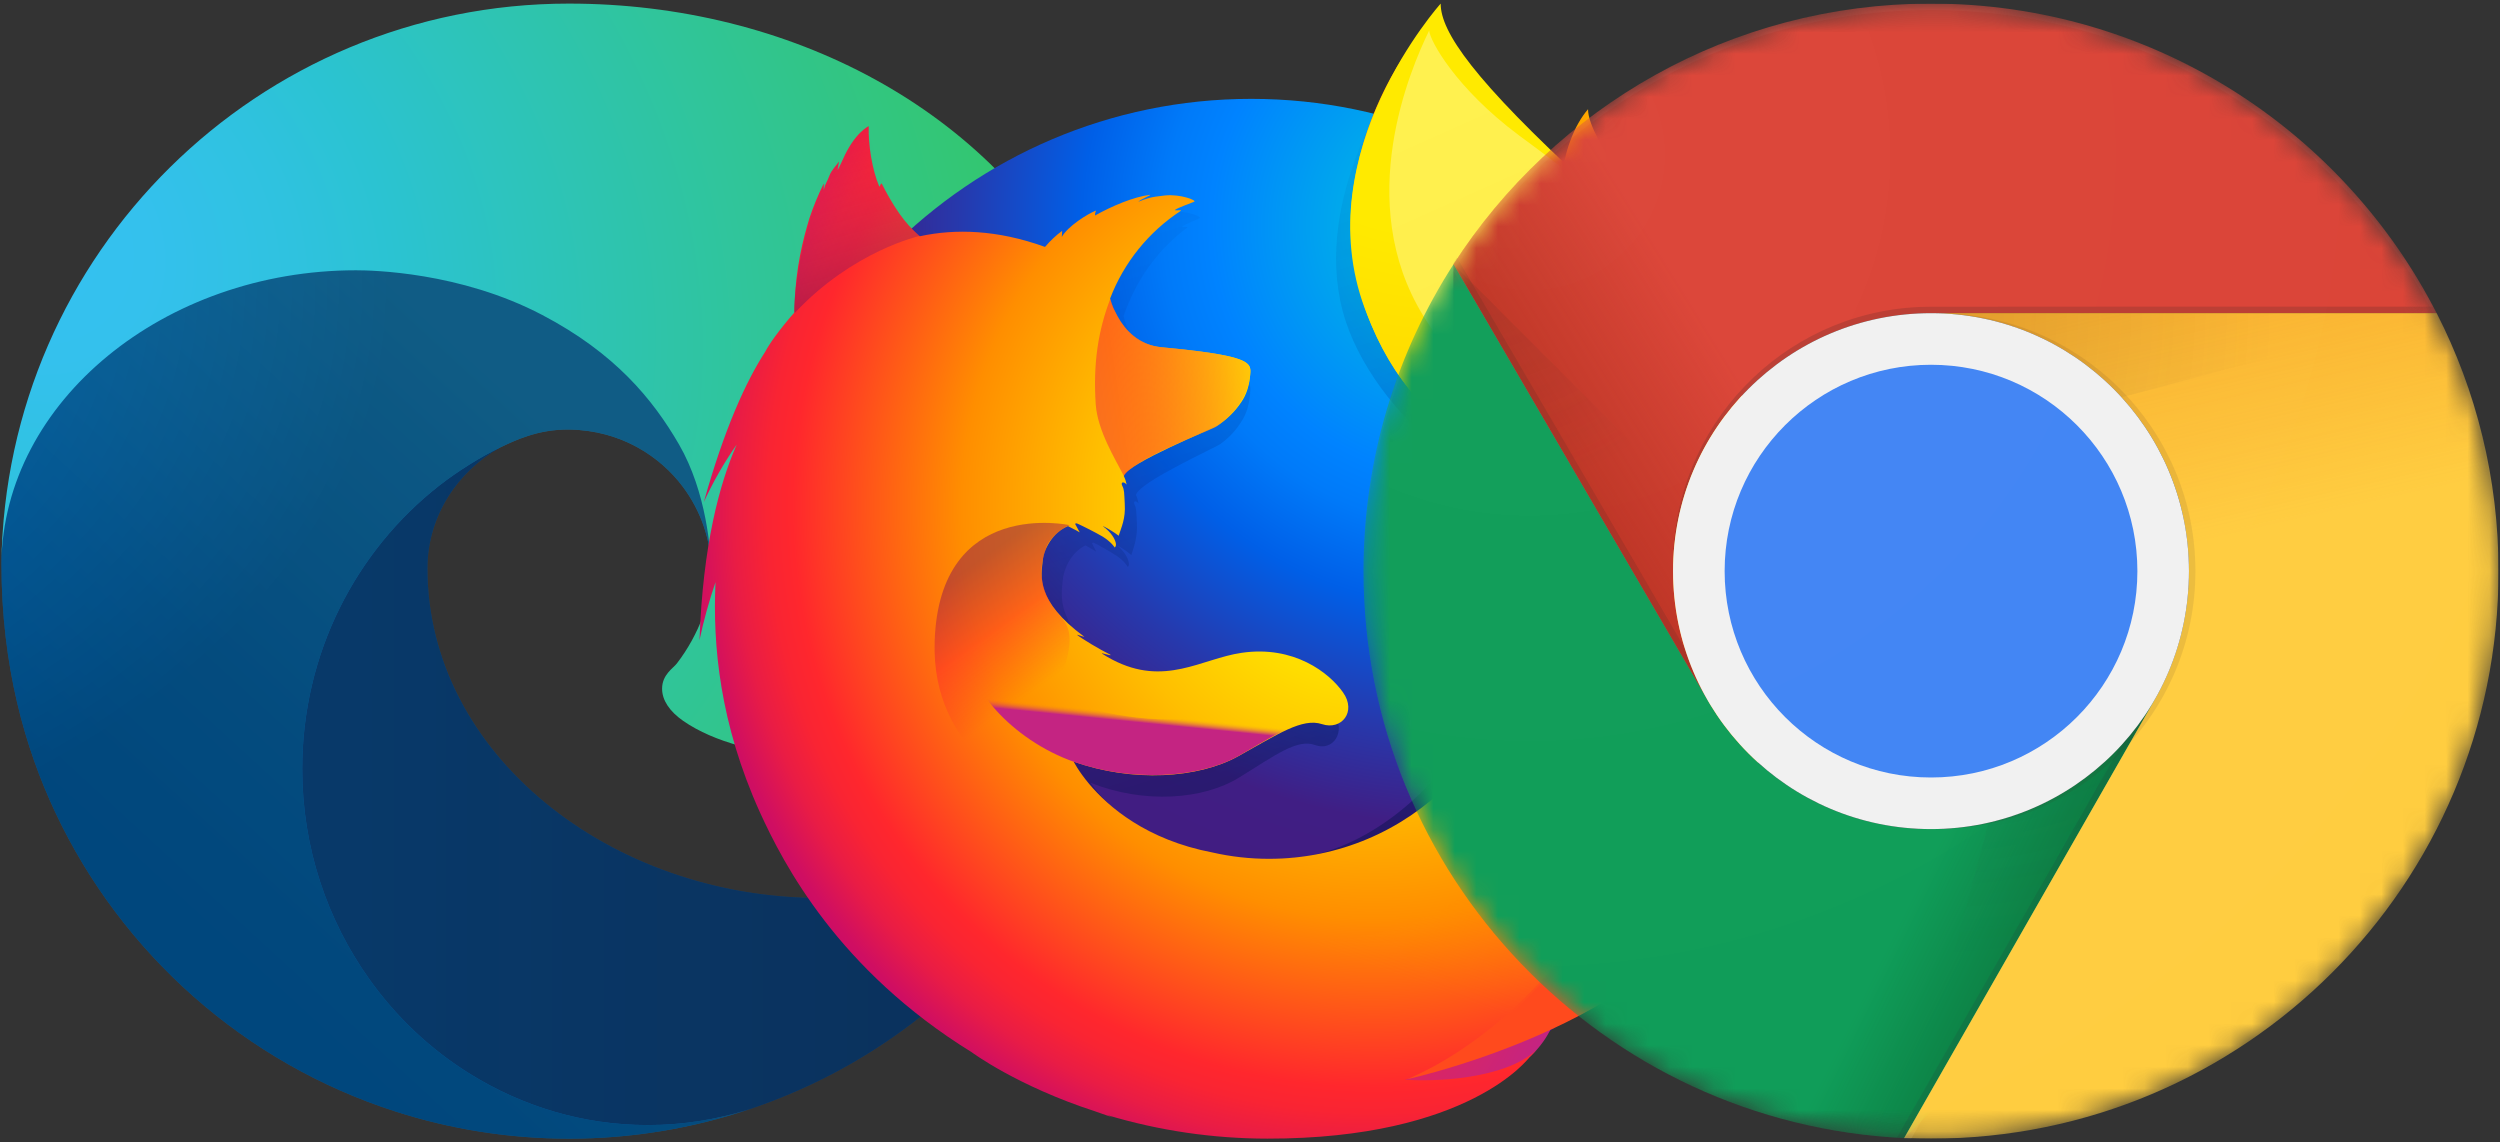 <svg width="116" height="53" viewBox="0 0 116 53" fill="none" xmlns="http://www.w3.org/2000/svg">
<rect x="0" y="0" width="116" height="53" fill="#333333" stroke="none"/>
<g clip-path="url(#clip0_2043_83)">
<path d="M47.601 39.365C46.909 39.728 46.186 40.053 45.434 40.335C43.175 41.184 40.68 41.665 38.049 41.665C28.313 41.665 19.833 34.968 19.833 26.374C19.833 23.958 21.231 21.863 23.212 20.76C14.408 21.129 12.145 30.306 12.145 35.682C12.145 50.88 26.152 52.422 29.171 52.422C30.797 52.422 33.252 51.948 34.732 51.484C34.822 51.454 34.912 51.424 35.001 51.393C40.712 49.423 45.532 45.549 48.7 40.526C49.155 39.806 48.356 38.969 47.601 39.365Z" fill="url(#paint0_linear_2043_83)"/>
<path opacity="0.35" d="M47.601 39.365C46.909 39.728 46.186 40.053 45.434 40.335C43.175 41.184 40.68 41.665 38.049 41.665C28.313 41.665 19.833 34.968 19.833 26.374C19.833 23.958 21.231 21.863 23.212 20.76C14.408 21.129 12.145 30.306 12.145 35.682C12.145 50.88 26.152 52.422 29.171 52.422C30.797 52.422 33.252 51.948 34.732 51.484C34.822 51.454 34.912 51.424 35.001 51.393C40.712 49.423 45.532 45.549 48.7 40.526C49.155 39.806 48.356 38.969 47.601 39.365Z" fill="url(#paint1_radial_2043_83)"/>
<path d="M21.814 49.833C19.984 48.699 18.396 47.203 17.137 45.435C15.189 42.7 14.024 39.335 14.024 35.682C14.024 30.306 16.527 25.545 20.386 22.528C21.262 21.843 22.384 21.152 23.211 20.761C23.853 20.457 24.951 19.909 26.409 19.93C28.827 19.964 30.653 21.197 31.693 22.597C32.492 23.672 32.985 24.997 33.001 26.436C33.002 26.393 38.034 10.059 16.533 10.059C7.503 10.059 0.066 18.632 0.066 26.15C0.066 30.919 1.173 34.727 2.559 37.678C5.645 44.251 11.368 49.338 18.368 51.579C20.903 52.391 23.604 52.834 26.409 52.834C29.318 52.834 32.114 52.355 34.73 51.484C33.251 51.949 31.683 52.203 30.056 52.203C27.038 52.203 24.225 51.327 21.814 49.833Z" fill="url(#paint2_linear_2043_83)"/>
<path opacity="0.41" d="M17.137 45.435C15.189 42.7 14.024 39.335 14.024 35.682C14.024 30.306 16.527 25.545 20.386 22.528C21.262 21.843 22.384 21.152 23.211 20.761C23.853 20.457 24.951 19.909 26.409 19.93C28.827 19.964 30.653 21.197 31.693 22.597C32.492 23.672 32.985 24.997 33.001 26.436C33.002 26.393 38.034 10.059 16.533 10.059C7.503 10.059 0.066 18.632 0.066 26.15C0.066 30.919 1.173 34.727 2.559 37.678C5.645 44.251 11.368 49.338 18.368 51.579C20.903 52.391 23.604 52.834 26.409 52.834C29.318 52.834 32.114 52.355 34.73 51.484C33.251 51.949 31.683 52.203 30.056 52.203C27.038 52.203 24.225 51.327 21.814 49.833C19.984 48.699 18.396 47.203 17.137 45.435Z" fill="url(#paint3_radial_2043_83)"/>
<path d="M31.401 30.791C31.234 31.007 30.721 31.305 30.721 31.956C30.721 32.492 31.071 33.009 31.692 33.443C34.651 35.508 40.227 35.23 40.242 35.229C42.544 35.221 44.615 34.588 46.47 33.504C47.314 33.01 48.095 32.424 48.799 31.755C51.216 29.459 52.69 26.222 52.73 22.627C52.783 18.015 51.093 14.949 50.398 13.592C46.038 5.071 36.627 0.167 26.394 0.167C11.969 0.167 0.26 11.759 0.066 26.13C0.164 18.612 7.636 12.541 16.518 12.541C17.238 12.541 21.344 12.611 25.159 14.614C28.52 16.377 30.282 18.508 31.506 20.622C32.778 22.818 33.004 25.59 33.004 26.695C33.004 27.801 32.447 29.437 31.401 30.791Z" fill="url(#paint4_radial_2043_83)"/>
<path d="M31.401 30.791C31.234 31.007 30.721 31.305 30.721 31.956C30.721 32.492 31.071 33.009 31.692 33.443C34.651 35.508 40.227 35.23 40.242 35.229C42.544 35.221 44.615 34.588 46.47 33.504C47.314 33.01 48.095 32.424 48.799 31.755C51.216 29.459 52.69 26.222 52.73 22.627C52.783 18.015 51.093 14.949 50.398 13.592C46.038 5.071 36.627 0.167 26.394 0.167C11.969 0.167 0.26 11.759 0.066 26.13C0.164 18.612 7.636 12.541 16.518 12.541C17.238 12.541 21.344 12.611 25.159 14.614C28.52 16.377 30.282 18.508 31.506 20.622C32.778 22.818 33.004 25.59 33.004 26.695C33.004 27.801 32.447 29.437 31.401 30.791Z" fill="url(#paint5_radial_2043_83)"/>
<path d="M73.685 5.067C72.403 6.56 71.806 9.919 73.106 13.324C74.406 16.729 76.398 15.989 77.639 19.461C79.278 24.043 78.516 30.197 78.516 30.197C78.516 30.197 80.486 35.903 81.859 29.842C84.898 18.458 73.685 7.871 73.685 5.067Z" fill="url(#paint6_radial_2043_83)"/>
<path d="M58.046 52.332C71.171 52.332 81.805 41.642 81.805 28.459C81.805 15.277 71.171 4.587 58.059 4.587C44.946 4.587 34.312 15.277 34.312 28.459C34.287 41.654 44.933 52.332 58.046 52.332Z" fill="url(#paint7_radial_2043_83)"/>
<path d="M75.846 43.18C75.332 43.543 74.793 43.868 74.234 44.154C74.975 43.067 75.66 41.942 76.284 40.784C76.79 40.223 77.254 39.679 77.632 39.09C77.816 38.8 78.023 38.443 78.243 38.029C79.577 35.626 81.047 31.736 81.089 27.742V27.732C81.09 27.634 81.09 27.535 81.09 27.437C81.097 26.434 80.994 25.434 80.784 24.453C80.795 24.53 80.804 24.606 80.814 24.683C80.802 24.624 80.792 24.564 80.779 24.505C80.799 24.614 80.815 24.72 80.832 24.826C81.104 27.139 80.91 29.395 79.939 31.058C79.923 31.083 79.908 31.105 79.892 31.129C80.396 28.601 80.564 25.81 80.004 23.015C80.004 23.015 79.78 21.657 78.111 17.532C77.15 15.158 75.443 13.212 73.936 11.794C72.614 10.159 71.414 9.062 70.752 8.365C69.371 6.91 68.791 5.819 68.553 5.108C68.347 5.004 65.709 2.442 65.5 2.344C64.349 4.129 60.728 9.713 62.45 14.93C63.231 17.294 65.205 19.748 67.271 21.124C67.362 21.228 68.5 22.465 69.042 25.254C69.601 28.136 69.307 30.384 68.156 33.71C66.803 36.627 63.335 39.511 60.089 39.806C53.148 40.437 50.607 36.321 50.607 36.321C53.087 37.313 55.83 37.105 57.497 36.077C59.178 35.038 60.194 34.267 61.019 34.571C61.833 34.873 62.48 33.995 61.899 33.085C60.982 31.672 59.309 30.943 57.65 31.234C55.967 31.508 54.426 32.84 52.222 31.55C52.079 31.467 51.941 31.377 51.808 31.279C51.663 31.183 52.281 31.424 52.136 31.316C51.707 31.083 50.948 30.575 50.751 30.394C50.718 30.364 51.084 30.511 51.051 30.481C48.99 28.783 49.248 27.637 49.312 26.918C49.364 26.342 49.739 25.605 50.369 25.306C50.674 25.472 50.864 25.599 50.864 25.599C50.864 25.599 50.734 25.334 50.664 25.194C50.688 25.183 50.712 25.186 50.736 25.175C50.986 25.296 51.538 25.609 51.829 25.8C52.207 26.067 52.328 26.305 52.328 26.305C52.328 26.305 52.428 26.25 52.354 26.017C52.327 25.922 52.212 25.618 51.837 25.312L51.861 25.315C52.085 25.443 52.298 25.59 52.496 25.756C52.602 25.372 52.792 24.97 52.75 24.252C52.724 23.747 52.736 23.617 52.647 23.422C52.567 23.255 52.692 23.189 52.83 23.363C52.806 23.227 52.767 23.094 52.712 22.967L52.713 22.954C52.886 22.352 56.366 20.788 56.619 20.605C57.035 20.311 57.384 19.931 57.643 19.492C57.837 19.184 57.982 18.751 58.018 18.095C58.037 17.621 57.817 17.306 54.298 16.938C53.335 16.843 52.771 16.145 52.45 15.502C52.391 15.363 52.331 15.238 52.272 15.112C52.215 14.965 52.169 14.815 52.135 14.661C52.71 13.008 53.677 11.611 55.098 10.556C55.176 10.485 54.789 10.574 54.866 10.503C54.956 10.421 55.546 10.183 55.658 10.13C55.794 10.066 55.075 9.761 54.441 9.835C53.795 9.908 53.658 9.985 53.313 10.131C53.456 9.988 53.911 9.802 53.804 9.803C53.108 9.91 52.243 10.315 51.503 10.773C51.501 10.693 51.517 10.614 51.548 10.54C51.203 10.687 50.356 11.278 50.11 11.779C50.12 11.683 50.125 11.586 50.124 11.49C49.861 11.709 49.624 11.957 49.418 12.229L49.405 12.241C47.405 11.436 45.646 11.383 44.157 11.745C43.831 11.418 43.672 11.657 42.931 10.028C42.88 9.93 42.969 10.125 42.931 10.028C42.809 9.713 43.005 10.45 42.931 10.028C41.684 11.012 40.045 12.126 39.258 12.913C39.248 12.944 40.176 12.65 39.258 12.913C38.936 13.005 38.958 13.195 38.909 14.92C38.897 15.05 38.908 15.197 38.897 15.315C38.268 16.116 37.84 16.794 37.678 17.146C36.865 18.547 35.969 20.731 35.101 24.187C35.484 23.25 35.946 22.348 36.481 21.489C35.759 23.323 35.061 26.203 34.922 30.639C35.096 29.723 35.32 28.818 35.593 27.927C35.422 31.607 36.057 35.279 37.452 38.688C37.951 39.91 38.777 41.764 40.183 43.794C44.601 48.442 50.831 51.336 57.731 51.336C64.933 51.336 71.401 48.185 75.846 43.18Z" fill="url(#paint8_linear_2043_83)"/>
<path d="M70.517 46.556C79.235 45.546 83.094 36.563 78.138 36.386C73.662 36.243 66.388 47.032 70.517 46.556Z" fill="url(#paint9_radial_2043_83)"/>
<path d="M78.765 34.551C84.762 31.061 83.198 23.521 83.198 23.521C83.198 23.521 80.884 26.21 79.311 30.497C77.758 34.741 75.159 36.66 78.765 34.551Z" fill="url(#paint10_radial_2043_83)"/>
<path d="M59.725 51.017C68.087 53.685 75.273 47.098 70.844 44.898C66.816 42.914 55.756 49.755 59.725 51.017Z" fill="url(#paint11_radial_2043_83)"/>
<path d="M79.388 37.752C79.592 37.465 79.867 36.546 80.11 36.135C81.586 33.752 81.597 31.852 81.597 31.809C82.488 27.355 82.407 25.536 81.859 22.172C81.417 19.464 79.487 15.584 77.814 13.716C76.091 11.791 77.305 12.418 75.636 11.012C74.174 9.39 72.755 7.785 71.983 7.139C66.402 2.473 66.528 1.482 66.636 1.313C66.618 1.333 66.591 1.363 66.557 1.401C66.491 1.138 66.444 0.916 66.444 0.916C66.444 0.916 63.393 3.967 62.751 9.051C62.332 12.371 63.574 15.832 65.374 18.043C66.311 19.19 67.369 20.23 68.531 21.148C69.891 23.1 70.639 25.508 70.639 28.099C70.639 34.589 65.376 39.849 58.883 39.849C57.998 39.85 57.116 39.751 56.253 39.554C53.19 38.97 51.42 37.425 50.538 36.376C50.033 35.774 49.818 35.336 49.818 35.336C52.562 36.319 55.597 36.114 57.443 35.094C59.303 34.063 60.428 33.299 61.341 33.6C62.242 33.9 62.958 33.029 62.315 32.126C61.685 31.225 60.046 29.933 57.612 30.291C55.75 30.562 54.044 31.884 51.605 30.604C51.447 30.522 51.295 30.433 51.147 30.335C50.986 30.241 51.669 30.48 51.51 30.372C51.035 30.141 50.195 29.637 49.977 29.458C49.941 29.428 50.345 29.574 50.309 29.544C48.028 27.86 48.312 26.723 48.384 26.01C48.442 25.44 48.856 24.709 49.554 24.412C49.891 24.577 50.101 24.703 50.101 24.703C50.101 24.703 49.958 24.439 49.88 24.301C49.907 24.29 49.933 24.293 49.96 24.282C50.236 24.402 50.847 24.712 51.169 24.902C51.588 25.167 51.721 25.403 51.721 25.403C51.721 25.403 51.832 25.348 51.75 25.117C51.72 25.023 51.593 24.722 51.178 24.418L51.204 24.421C51.451 24.546 51.686 24.693 51.907 24.858C52.024 24.477 52.235 24.079 52.188 23.367C52.16 22.866 52.173 22.737 52.075 22.544C51.987 22.378 52.124 22.313 52.277 22.485C52.251 22.349 52.207 22.217 52.146 22.092L52.148 22.079C52.339 21.483 56.191 19.932 56.471 19.75C56.923 19.467 57.309 19.09 57.604 18.646C57.818 18.34 57.98 17.911 58.019 17.26C58.032 16.967 57.942 16.735 56.922 16.513C56.309 16.38 55.362 16.25 53.901 16.113C52.836 16.019 52.211 15.327 51.856 14.689C51.791 14.552 51.725 14.427 51.659 14.303C51.596 14.158 51.546 14.008 51.508 13.855C52.145 12.187 53.293 10.762 54.787 9.784C54.873 9.714 54.445 9.802 54.531 9.732C54.63 9.65 55.283 9.415 55.407 9.362C55.557 9.298 54.762 8.996 54.06 9.069C53.345 9.141 53.193 9.218 52.812 9.363C52.97 9.221 53.474 9.036 53.355 9.038C52.585 9.143 51.627 9.545 50.808 10C50.806 9.92 50.823 9.841 50.857 9.769C50.476 9.914 49.539 10.501 49.266 10.997C49.278 10.902 49.283 10.806 49.282 10.71C48.994 10.925 48.732 11.171 48.5 11.444L48.486 11.456C46.273 10.657 44.325 10.605 42.677 10.963C42.317 10.639 41.737 10.148 40.917 8.533C40.861 8.436 40.831 8.734 40.788 8.638C40.47 7.899 40.277 6.687 40.309 5.852C40.309 5.852 39.65 6.153 39.104 7.408C39.002 7.633 38.938 7.758 38.873 7.882C38.843 7.919 38.94 7.47 38.925 7.495C38.83 7.655 38.584 7.88 38.477 8.17C38.403 8.385 38.299 8.506 38.232 8.774L38.217 8.799C38.212 8.72 38.236 8.473 38.218 8.524C37.962 9.04 37.742 9.574 37.559 10.121C37.266 11.087 36.924 12.402 36.87 14.112C36.856 14.242 36.868 14.387 36.856 14.504C36.16 15.298 35.686 15.971 35.507 16.319C34.608 17.709 33.616 19.876 32.655 23.302C33.083 22.366 33.594 21.471 34.183 20.627C33.384 22.446 32.611 25.302 32.457 29.701C32.651 28.79 32.899 27.892 33.2 27.012C33.062 29.945 33.403 33.581 35.257 37.684C36.358 40.097 38.893 44.998 45.085 48.822C45.085 48.822 47.191 50.39 50.813 51.566C51.08 51.663 51.351 51.758 51.628 51.851C51.541 51.816 51.457 51.779 51.376 51.741C53.786 52.464 56.288 52.831 58.805 52.833C68.181 52.841 70.946 49.076 70.946 49.076C70.946 49.076 70.936 49.083 70.918 49.096C71.051 48.971 71.178 48.842 71.301 48.708C69.822 50.105 66.445 50.197 65.183 50.096C67.336 49.464 68.753 48.929 71.508 47.874C71.831 47.755 72.16 47.618 72.498 47.465C72.534 47.449 72.571 47.432 72.607 47.415C72.674 47.384 72.74 47.355 72.808 47.322C74.15 46.689 75.413 45.899 76.569 44.968C79.336 42.757 79.938 40.602 80.252 39.182C80.209 39.318 80.072 39.635 79.976 39.841C79.263 41.365 77.683 42.301 75.966 43.103C76.783 42.032 77.54 40.916 78.235 39.761C78.795 39.206 78.97 38.336 79.388 37.752Z" fill="url(#paint12_radial_2043_83)"/>
<path d="M76.022 43.038C77.151 41.794 78.164 40.371 78.931 38.758C80.906 34.605 83.96 27.701 81.555 20.49C79.654 14.791 77.044 11.674 73.731 8.63C68.35 3.686 66.847 1.479 66.847 0.167C66.847 0.167 60.633 7.093 63.328 14.317C66.023 21.541 71.541 21.277 75.193 28.815C79.489 37.687 71.717 47.367 65.289 50.077C65.682 49.989 79.578 46.845 80.308 38.897C80.291 39.043 79.978 41.241 76.022 43.038Z" fill="url(#paint13_radial_2043_83)"/>
<path d="M58.017 17.261C58.038 16.791 57.795 16.476 53.913 16.112C52.316 15.964 51.705 14.488 51.518 13.867C50.95 15.342 50.716 16.891 50.842 18.763C50.928 19.99 51.752 21.307 52.146 22.08C52.146 22.08 52.234 21.966 52.274 21.924C53.016 21.152 56.124 19.975 56.416 19.808C56.738 19.604 57.963 18.709 58.017 17.261Z" fill="url(#paint14_linear_2043_83)"/>
<path d="M40.932 8.542C40.876 8.444 40.846 8.743 40.803 8.647C40.485 7.907 40.291 6.709 40.337 5.862C40.337 5.862 39.677 6.163 39.132 7.418C39.03 7.643 38.965 7.768 38.901 7.892C38.871 7.928 38.968 7.48 38.953 7.504C38.858 7.665 38.612 7.889 38.506 8.167C38.418 8.394 38.327 8.515 38.259 8.797C38.238 8.873 38.28 8.458 38.262 8.509C36.993 10.962 36.751 14.67 36.884 14.513C39.586 11.629 42.682 10.944 42.682 10.944C42.353 10.702 41.637 10.001 40.932 8.542Z" fill="url(#paint15_linear_2043_83)"/>
<path d="M51.182 38.709C47.45 37.115 43.208 34.868 43.368 29.763C43.586 23.04 49.638 24.368 49.638 24.368C49.409 24.424 48.799 24.859 48.582 25.322C48.353 25.902 47.936 27.21 49.2 28.582C51.186 30.733 45.122 33.685 54.481 39.263C54.717 39.392 52.287 39.187 51.182 38.709Z" fill="url(#paint16_linear_2043_83)"/>
<path d="M49.857 35.358C52.503 36.279 55.586 36.117 57.432 35.098C58.667 34.41 60.252 33.308 61.227 33.58C60.383 33.246 59.744 33.091 58.974 33.053C58.843 33.053 58.686 33.05 58.544 33.035C58.262 33.034 57.98 33.05 57.7 33.081C57.224 33.125 56.696 33.426 56.216 33.378C56.19 33.375 56.681 33.176 56.641 33.185C56.387 33.238 56.111 33.249 55.819 33.285C55.633 33.306 55.474 33.329 55.289 33.337C49.777 33.804 45.119 30.35 45.119 30.35C44.722 31.685 46.894 34.326 49.857 35.358Z" fill="url(#paint17_linear_2043_83)"/>
<path d="M76.01 43.074C81.586 37.6 84.406 30.946 83.214 23.483C83.214 23.483 83.69 27.31 81.884 31.224C82.752 27.403 82.853 22.655 80.547 17.737C77.47 11.174 72.409 7.72 70.477 6.279C67.549 4.096 66.336 1.873 66.314 1.415C65.44 3.206 62.794 9.347 66.03 14.635C69.061 19.589 73.837 21.059 77.18 25.604C83.339 33.976 76.01 43.074 76.01 43.074Z" fill="url(#paint18_linear_2043_83)"/>
<path d="M75.211 28.832C73.263 24.807 70.831 23.051 68.531 21.148C68.798 21.523 68.864 21.655 69.012 21.898C71.037 24.056 74.022 29.319 71.855 35.926C67.775 48.364 51.455 42.507 49.744 40.862C50.436 48.06 62.484 51.505 70.329 46.837C74.793 42.611 78.404 35.428 75.211 28.832Z" fill="url(#paint19_linear_2043_83)"/>
<mask id="mask0_2043_83" style="mask-type:luminance" maskUnits="userSpaceOnUse" x="63" y="0" width="53" height="53">
<path d="M89.599 52.834C104.142 52.834 115.932 41.044 115.932 26.5C115.932 11.957 104.142 0.167 89.599 0.167C75.055 0.167 63.266 11.957 63.266 26.5C63.266 41.044 75.055 52.834 89.599 52.834Z" fill="white"/>
</mask>
<g mask="url(#mask0_2043_83)">
<path d="M89.598 0.167C99.831 0.167 108.701 6.004 113.059 14.53L89.598 14.531C82.987 14.531 77.628 19.89 77.628 26.5C77.628 28.578 78.158 30.532 79.089 32.235L79.232 32.485H67.445L67.441 12.263C72.127 4.986 80.3 0.167 89.598 0.167Z" fill="#DB4437"/>
<path d="M89.598 0.167C99.831 0.167 108.701 6.004 113.059 14.53L89.598 14.531C82.987 14.531 77.628 19.89 77.628 26.5C77.628 28.578 78.158 30.532 79.089 32.235L79.232 32.485H67.445L67.441 12.263C72.127 4.986 80.3 0.167 89.598 0.167Z" fill="url(#paint20_linear_2043_83)"/>
<path d="M79.518 32.38L67.599 11.939L67.426 12.238L79.258 32.527L79.518 32.38Z" fill="#3E2723" fill-opacity="0.15"/>
<path d="M67.445 12.271L78.154 22.981C77.812 24.094 77.629 25.276 77.629 26.5C77.629 28.578 78.158 30.532 79.089 32.235L67.445 12.271Z" fill="url(#paint21_radial_2043_83)"/>
<path d="M67.442 12.265L79.231 32.485C81.313 36.058 85.171 38.47 89.599 38.47C93.824 38.47 97.531 36.272 99.66 32.965L99.953 32.485H99.971V32.784C97.885 36.36 94.028 38.769 89.602 38.769C85.375 38.769 81.668 36.572 79.539 33.264L79.246 32.784H79.234L67.35 12.409L67.442 12.265Z" fill="white" fill-opacity="0.1"/>
</g>
<mask id="mask1_2043_83" style="mask-type:luminance" maskUnits="userSpaceOnUse" x="63" y="0" width="53" height="53">
<path d="M89.599 52.834C104.142 52.834 115.932 41.044 115.932 26.5C115.932 11.957 104.142 0.167 89.599 0.167C75.055 0.167 63.266 11.957 63.266 26.5C63.266 41.044 75.055 52.834 89.599 52.834Z" fill="white"/>
</mask>
<g mask="url(#mask1_2043_83)">
<path d="M67.443 12.263L79.233 32.485C81.301 36.064 85.169 38.47 89.599 38.47C94.029 38.47 97.897 36.064 99.966 32.487L99.968 41.199L88.361 52.805C74.392 52.159 63.266 40.629 63.266 26.5C63.266 21.255 64.799 16.368 67.443 12.263Z" fill="#0F9D58"/>
<path d="M67.443 12.263L79.233 32.485C81.301 36.064 85.169 38.47 89.599 38.47C94.029 38.47 97.897 36.064 99.966 32.487L99.968 41.199L88.361 52.805C74.392 52.159 63.266 40.629 63.266 26.5C63.266 21.255 64.799 16.368 67.443 12.263Z" fill="url(#paint22_linear_2043_83)"/>
<path d="M99.727 32.883L99.478 32.739L87.99 52.833H88.334L99.736 32.892L99.727 32.883Z" fill="#263238" fill-opacity="0.15"/>
<path d="M88.352 52.801L94.624 29.4L99.968 32.486L88.352 52.801Z" fill="url(#paint23_radial_2043_83)"/>
<path d="M100.071 32.883C101.089 31.124 101.678 29.089 101.678 26.91C101.678 25.648 101.481 24.433 101.119 23.293C101.403 24.316 101.567 25.39 101.567 26.503C101.567 28.682 100.978 30.717 99.96 32.476L99.966 32.488L88.332 52.837H88.679L100.077 32.895L100.071 32.883Z" fill="white" fill-opacity="0.2"/>
</g>
<mask id="mask2_2043_83" style="mask-type:luminance" maskUnits="userSpaceOnUse" x="63" y="0" width="53" height="53">
<path d="M89.599 52.834C104.142 52.834 115.932 41.044 115.932 26.5C115.932 11.957 104.142 0.167 89.599 0.167C75.055 0.167 63.266 11.957 63.266 26.5C63.266 41.044 75.055 52.834 89.599 52.834Z" fill="white"/>
</mask>
<g mask="url(#mask2_2043_83)">
<path d="M113.059 14.528C114.896 18.12 115.932 22.189 115.932 26.5C115.932 41.043 104.142 52.833 89.599 52.833C89.181 52.833 88.766 52.823 88.353 52.804L99.967 32.485C100.986 30.722 101.568 28.679 101.568 26.5C101.568 19.889 96.209 14.53 89.599 14.53L113.059 14.528Z" fill="#FFCD40"/>
<path d="M113.059 14.528C114.896 18.12 115.932 22.189 115.932 26.5C115.932 41.043 104.142 52.833 89.599 52.833C89.181 52.833 88.766 52.823 88.353 52.804L99.967 32.485C100.986 30.722 101.568 28.679 101.568 26.5C101.568 19.889 96.209 14.53 89.599 14.53L113.059 14.528Z" fill="url(#paint24_linear_2043_83)"/>
<path d="M89.6 14.53V20.799L113.06 14.53H89.6Z" fill="url(#paint25_radial_2043_83)"/>
<path d="M89.599 14.231L112.905 14.23L113.059 14.528L89.599 14.53C83.177 14.53 77.936 19.588 77.642 25.936L77.629 26.5V26.2C77.629 19.779 82.686 14.538 89.035 14.244L89.599 14.231Z" fill="#3E2723" fill-opacity="0.2"/>
<path opacity="0.1" d="M89.898 14.53C89.847 14.53 89.799 14.536 89.748 14.539C96.29 14.62 101.568 19.941 101.568 26.5C101.568 33.059 96.29 38.38 89.748 38.461C89.799 38.461 89.847 38.47 89.898 38.47C96.508 38.47 101.867 33.11 101.867 26.5C101.867 19.89 96.508 14.53 89.898 14.53Z" fill="#3E2723"/>
</g>
<mask id="mask3_2043_83" style="mask-type:luminance" maskUnits="userSpaceOnUse" x="63" y="0" width="53" height="53">
<path d="M89.599 52.834C104.142 52.834 115.932 41.044 115.932 26.5C115.932 11.957 104.142 0.167 89.599 0.167C75.055 0.167 63.266 11.957 63.266 26.5C63.266 41.044 75.055 52.834 89.599 52.834Z" fill="white"/>
</mask>
<g mask="url(#mask3_2043_83)">
<path d="M89.599 38.47C96.209 38.47 101.568 33.111 101.568 26.5C101.568 19.89 96.209 14.531 89.599 14.531C82.988 14.531 77.629 19.89 77.629 26.5C77.629 33.111 82.988 38.47 89.599 38.47Z" fill="#F1F1F1"/>
<path d="M89.599 36.076C94.888 36.076 99.175 31.789 99.175 26.5C99.175 21.212 94.888 16.925 89.599 16.925C84.311 16.925 80.023 21.212 80.023 26.5C80.023 31.789 84.311 36.076 89.599 36.076Z" fill="#4285F4"/>
</g>
<mask id="mask4_2043_83" style="mask-type:luminance" maskUnits="userSpaceOnUse" x="63" y="0" width="53" height="53">
<path d="M89.599 52.834C104.142 52.834 115.932 41.044 115.932 26.5C115.932 11.957 104.142 0.167 89.599 0.167C75.055 0.167 63.266 11.957 63.266 26.5C63.266 41.044 75.055 52.834 89.599 52.834Z" fill="white" fill-opacity="0.2"/>
</mask>
<g mask="url(#mask4_2043_83)">
<path d="M89.599 0.466C104.091 0.466 115.848 12.175 115.929 26.65C115.929 26.599 115.932 26.551 115.932 26.5C115.932 11.957 104.142 0.167 89.599 0.167C75.056 0.167 63.266 11.957 63.266 26.5C63.266 26.551 63.269 26.599 63.269 26.65C63.349 12.175 75.107 0.466 89.599 0.466Z" fill="white" fill-opacity="0.2"/>
<mask id="mask5_2043_83" style="mask-type:luminance" maskUnits="userSpaceOnUse" x="63" y="0" width="53" height="53">
<path d="M89.599 52.834C104.142 52.834 115.932 41.044 115.932 26.5C115.932 11.957 104.142 0.167 89.599 0.167C75.055 0.167 63.266 11.957 63.266 26.5C63.266 41.044 75.055 52.834 89.599 52.834Z" fill="white" fill-opacity="0.15"/>
</mask>
<g mask="url(#mask5_2043_83)">
<path d="M89.599 52.534C104.091 52.534 115.848 40.824 115.929 26.35C115.929 26.401 115.932 26.449 115.932 26.5C115.932 41.043 104.142 52.833 89.599 52.833C75.056 52.833 63.266 41.043 63.266 26.5C63.266 26.449 63.269 26.401 63.269 26.35C63.349 40.824 75.107 52.534 89.599 52.534Z" fill="#3E2723" fill-opacity="0.15"/>
</g>
<path d="M89.599 52.834C104.142 52.834 115.932 41.044 115.932 26.5C115.932 11.957 104.142 0.167 89.599 0.167C75.055 0.167 63.266 11.957 63.266 26.5C63.266 41.044 75.055 52.834 89.599 52.834Z" fill="url(#paint26_radial_2043_83)"/>
</g>
</g>
<defs>
<linearGradient id="paint0_linear_2043_83" x1="12.145" y1="36.591" x2="48.833" y2="36.591" gradientUnits="userSpaceOnUse">
<stop stop-color="#0C59A4"/>
<stop offset="1" stop-color="#114A8B"/>
</linearGradient>
<radialGradient id="paint1_radial_2043_83" cx="0" cy="0" r="1" gradientUnits="userSpaceOnUse" gradientTransform="translate(-37.463 -30.636) rotate(175.274) scale(26.119 26.074)">
<stop stop-opacity="0"/>
<stop offset="0.46" stop-opacity="0.53"/>
<stop offset="1"/>
</radialGradient>
<linearGradient id="paint2_linear_2043_83" x1="26.65" y1="20.675" x2="7.331" y2="41.718" gradientUnits="userSpaceOnUse">
<stop stop-color="#1B9DE2"/>
<stop offset="0.162" stop-color="#1595DF"/>
<stop offset="0.667" stop-color="#0680D7"/>
<stop offset="1" stop-color="#0078D4"/>
</linearGradient>
<radialGradient id="paint3_radial_2043_83" cx="0" cy="0" r="1" gradientUnits="userSpaceOnUse" gradientTransform="translate(-25.986 13.352) rotate(90.467) scale(28.762 43.795)">
<stop stop-opacity="0"/>
<stop offset="0.354" stop-opacity="0.5"/>
<stop offset="1"/>
</radialGradient>
<radialGradient id="paint4_radial_2043_83" cx="0" cy="0" r="1" gradientUnits="userSpaceOnUse" gradientTransform="translate(0.899 11.034) rotate(33.907) scale(58.419 48.303)">
<stop stop-color="#35C1F1"/>
<stop offset="0.111" stop-color="#34C1ED"/>
<stop offset="0.232" stop-color="#2FC2DF"/>
<stop offset="0.314" stop-color="#2BC3D2"/>
<stop offset="1" stop-color="#36C752"/>
</radialGradient>
<radialGradient id="paint5_radial_2043_83" cx="0" cy="0" r="1" gradientUnits="userSpaceOnUse" gradientTransform="translate(0.198 54.909) rotate(78.962) scale(29.399 13.64)">
<stop stop-color="#66EB6E"/>
<stop offset="1" stop-color="#66EB6E" stop-opacity="0"/>
</radialGradient>
<radialGradient id="paint6_radial_2043_83" cx="0" cy="0" r="1" gradientUnits="userSpaceOnUse" gradientTransform="translate(81.066 2.097) scale(24.132 24.132)">
<stop offset="0.045" stop-color="#FFEA00"/>
<stop offset="0.12" stop-color="#FFDE00"/>
<stop offset="0.254" stop-color="#FFBF00"/>
<stop offset="0.429" stop-color="#FF8E00"/>
<stop offset="0.769" stop-color="#FF272D"/>
<stop offset="0.872" stop-color="#E0255A"/>
<stop offset="0.953" stop-color="#CC2477"/>
<stop offset="1" stop-color="#C42482"/>
</radialGradient>
<radialGradient id="paint7_radial_2043_83" cx="0" cy="0" r="1" gradientUnits="userSpaceOnUse" gradientTransform="translate(67.95 10.423) scale(53.49 53.49)">
<stop stop-color="#00CCDA"/>
<stop offset="0.22" stop-color="#0083FF"/>
<stop offset="0.261" stop-color="#007AF9"/>
<stop offset="0.33" stop-color="#0060E8"/>
<stop offset="0.333" stop-color="#005FE7"/>
<stop offset="0.438" stop-color="#2639AD"/>
<stop offset="0.522" stop-color="#401E84"/>
<stop offset="1" stop-color="#4A1475"/>
</radialGradient>
<linearGradient id="paint8_linear_2043_83" x1="61.015" y1="39.196" x2="50.867" y2="5.999" gradientUnits="userSpaceOnUse">
<stop stop-color="#000F43" stop-opacity="0.4"/>
<stop offset="0.485" stop-color="#001962" stop-opacity="0.173"/>
<stop offset="1" stop-color="#002079" stop-opacity="0"/>
</linearGradient>
<radialGradient id="paint9_radial_2043_83" cx="0" cy="0" r="1" gradientUnits="userSpaceOnUse" gradientTransform="translate(81.35 34.178) scale(14.284 14.284)">
<stop offset="0.003" stop-color="#FFEA00"/>
<stop offset="0.497" stop-color="#FF272D"/>
<stop offset="1" stop-color="#C42482"/>
</radialGradient>
<radialGradient id="paint10_radial_2043_83" cx="0" cy="0" r="1" gradientUnits="userSpaceOnUse" gradientTransform="translate(85.699 6.412) scale(23.854 23.854)">
<stop offset="0.003" stop-color="#FFE900"/>
<stop offset="0.157" stop-color="#FFAF0E"/>
<stop offset="0.316" stop-color="#FF7A1B"/>
<stop offset="0.472" stop-color="#FF4E26"/>
<stop offset="0.621" stop-color="#FF2C2E"/>
<stop offset="0.762" stop-color="#FF1434"/>
<stop offset="0.892" stop-color="#FF0538"/>
<stop offset="1" stop-color="#FF0039"/>
</radialGradient>
<radialGradient id="paint11_radial_2043_83" cx="0" cy="0" r="1" gradientUnits="userSpaceOnUse" gradientTransform="translate(61.38 44.692) scale(21.889 21.889)">
<stop offset="0.003" stop-color="#FF272D"/>
<stop offset="0.497" stop-color="#C42482"/>
<stop offset="0.986" stop-color="#620700"/>
</radialGradient>
<radialGradient id="paint12_radial_2043_83" cx="0" cy="0" r="1" gradientUnits="userSpaceOnUse" gradientTransform="translate(63.737 23.491) scale(35.313 35.313)">
<stop stop-color="#FFEA00"/>
<stop offset="0.231" stop-color="#FFDE00"/>
<stop offset="0.365" stop-color="#FFBF00"/>
<stop offset="0.541" stop-color="#FF8E00"/>
<stop offset="0.763" stop-color="#FF272D"/>
<stop offset="0.796" stop-color="#F92433"/>
<stop offset="0.841" stop-color="#E91C45"/>
<stop offset="0.893" stop-color="#CF0E62"/>
<stop offset="1" stop-color="#B5007F"/>
</radialGradient>
<radialGradient id="paint13_radial_2043_83" cx="0" cy="0" r="1" gradientUnits="userSpaceOnUse" gradientTransform="translate(67.588 -2.982) scale(49.434 49.434)">
<stop offset="0.279" stop-color="#FFEA00"/>
<stop offset="0.402" stop-color="#FFDD00"/>
<stop offset="0.63" stop-color="#FFBA00"/>
<stop offset="0.856" stop-color="#FF9100"/>
<stop offset="0.933" stop-color="#FF6711"/>
<stop offset="0.994" stop-color="#FF4A1D"/>
</radialGradient>
<linearGradient id="paint14_linear_2043_83" x1="44.878" y1="19.161" x2="59.641" y2="16.944" gradientUnits="userSpaceOnUse">
<stop stop-color="#C42482" stop-opacity="0.5"/>
<stop offset="0.474" stop-color="#FF272D" stop-opacity="0.5"/>
<stop offset="0.486" stop-color="#FF2C2C" stop-opacity="0.513"/>
<stop offset="0.675" stop-color="#FF7A1A" stop-opacity="0.72"/>
<stop offset="0.829" stop-color="#FFB20D" stop-opacity="0.871"/>
<stop offset="0.942" stop-color="#FFD605" stop-opacity="0.964"/>
<stop offset="1" stop-color="#FFE302"/>
</linearGradient>
<linearGradient id="paint15_linear_2043_83" x1="39.939" y1="14.076" x2="37.866" y2="6.641" gradientUnits="userSpaceOnUse">
<stop stop-color="#891551" stop-opacity="0.6"/>
<stop offset="1" stop-color="#C42482" stop-opacity="0"/>
</linearGradient>
<linearGradient id="paint16_linear_2043_83" x1="46.37" y1="25.267" x2="50.129" y2="30.513" gradientUnits="userSpaceOnUse">
<stop offset="0.005" stop-color="#891551" stop-opacity="0.5"/>
<stop offset="0.484" stop-color="#FF272D" stop-opacity="0.5"/>
<stop offset="1" stop-color="#FF272D" stop-opacity="0"/>
</linearGradient>
<linearGradient id="paint17_linear_2043_83" x1="52.748" y1="33.514" x2="52.8" y2="32.997" gradientUnits="userSpaceOnUse">
<stop stop-color="#C42482"/>
<stop offset="0.083" stop-color="#C42482" stop-opacity="0.81"/>
<stop offset="0.206" stop-color="#C42482" stop-opacity="0.565"/>
<stop offset="0.328" stop-color="#C42482" stop-opacity="0.362"/>
<stop offset="0.447" stop-color="#C42482" stop-opacity="0.204"/>
<stop offset="0.562" stop-color="#C42482" stop-opacity="0.091"/>
<stop offset="0.673" stop-color="#C42482" stop-opacity="0.023"/>
<stop offset="0.773" stop-color="#C42482" stop-opacity="0"/>
</linearGradient>
<linearGradient id="paint18_linear_2043_83" x1="72.243" y1="2.101" x2="86.445" y2="33.857" gradientUnits="userSpaceOnUse">
<stop stop-color="#FFF14F"/>
<stop offset="0.268" stop-color="#FFEE4C"/>
<stop offset="0.452" stop-color="#FFE643"/>
<stop offset="0.612" stop-color="#FFD834"/>
<stop offset="0.757" stop-color="#FFC41E"/>
<stop offset="0.892" stop-color="#FFAB02"/>
<stop offset="0.902" stop-color="#FFA900"/>
<stop offset="0.949" stop-color="#FFA000"/>
<stop offset="1" stop-color="#FF9100"/>
</linearGradient>
<linearGradient id="paint19_linear_2043_83" x1="68.433" y1="23.14" x2="60.759" y2="43.744" gradientUnits="userSpaceOnUse">
<stop stop-color="#FF8E00"/>
<stop offset="0.04" stop-color="#FF8E00" stop-opacity="0.858"/>
<stop offset="0.084" stop-color="#FF8E00" stop-opacity="0.729"/>
<stop offset="0.13" stop-color="#FF8E00" stop-opacity="0.628"/>
<stop offset="0.178" stop-color="#FF8E00" stop-opacity="0.557"/>
<stop offset="0.227" stop-color="#FF8E00" stop-opacity="0.514"/>
<stop offset="0.282" stop-color="#FF8E00" stop-opacity="0.5"/>
<stop offset="0.389" stop-color="#FF8E00" stop-opacity="0.478"/>
<stop offset="0.524" stop-color="#FF8E00" stop-opacity="0.416"/>
<stop offset="0.676" stop-color="#FF8E00" stop-opacity="0.314"/>
<stop offset="0.838" stop-color="#FF8E00" stop-opacity="0.172"/>
<stop offset="1" stop-color="#FF8E00" stop-opacity="0"/>
</linearGradient>
<linearGradient id="paint20_linear_2043_83" x1="69.516" y1="18.282" x2="82.248" y2="10.377" gradientUnits="userSpaceOnUse">
<stop stop-color="#A52714" stop-opacity="0.6"/>
<stop offset="0.66" stop-color="#A52714" stop-opacity="0"/>
</linearGradient>
<radialGradient id="paint21_radial_2043_83" cx="0" cy="0" r="1" gradientUnits="userSpaceOnUse" gradientTransform="translate(67.427 7.24) scale(15.873 15.873)">
<stop stop-color="#3E2723" stop-opacity="0.2"/>
<stop offset="1" stop-color="#3E2723" stop-opacity="0"/>
</radialGradient>
<linearGradient id="paint22_linear_2043_83" x1="91.805" y1="47.849" x2="76.875" y2="40.421" gradientUnits="userSpaceOnUse">
<stop stop-color="#055524" stop-opacity="0.4"/>
<stop offset="0.33" stop-color="#055524" stop-opacity="0"/>
</linearGradient>
<radialGradient id="paint23_radial_2043_83" cx="0" cy="0" r="1" gradientUnits="userSpaceOnUse" gradientTransform="translate(89.552 18.162) scale(26.294 26.294)">
<stop stop-color="#263238" stop-opacity="0.2"/>
<stop offset="1" stop-color="#263238" stop-opacity="0"/>
</radialGradient>
<linearGradient id="paint24_linear_2043_83" x1="99.659" y1="12.674" x2="103.947" y2="31.465" gradientUnits="userSpaceOnUse">
<stop stop-color="#EA6100" stop-opacity="0.3"/>
<stop offset="0.66" stop-color="#EA6100" stop-opacity="0"/>
</linearGradient>
<radialGradient id="paint25_radial_2043_83" cx="0" cy="0" r="1" gradientUnits="userSpaceOnUse" gradientTransform="translate(80.385 14.515) scale(25.16 25.16)">
<stop stop-color="#3E2723" stop-opacity="0.2"/>
<stop offset="1" stop-color="#3E2723" stop-opacity="0"/>
</radialGradient>
<radialGradient id="paint26_radial_2043_83" cx="0" cy="0" r="1" gradientUnits="userSpaceOnUse" gradientTransform="translate(71.132 7.353) scale(52.891)">
<stop stop-color="white" stop-opacity="0.1"/>
<stop offset="1" stop-color="white" stop-opacity="0"/>
</radialGradient>
<clipPath id="clip0_2043_83">
<rect width="115.866" height="52.666" fill="white" transform="translate(0.066 0.167)"/>
</clipPath>
</defs>
</svg>
